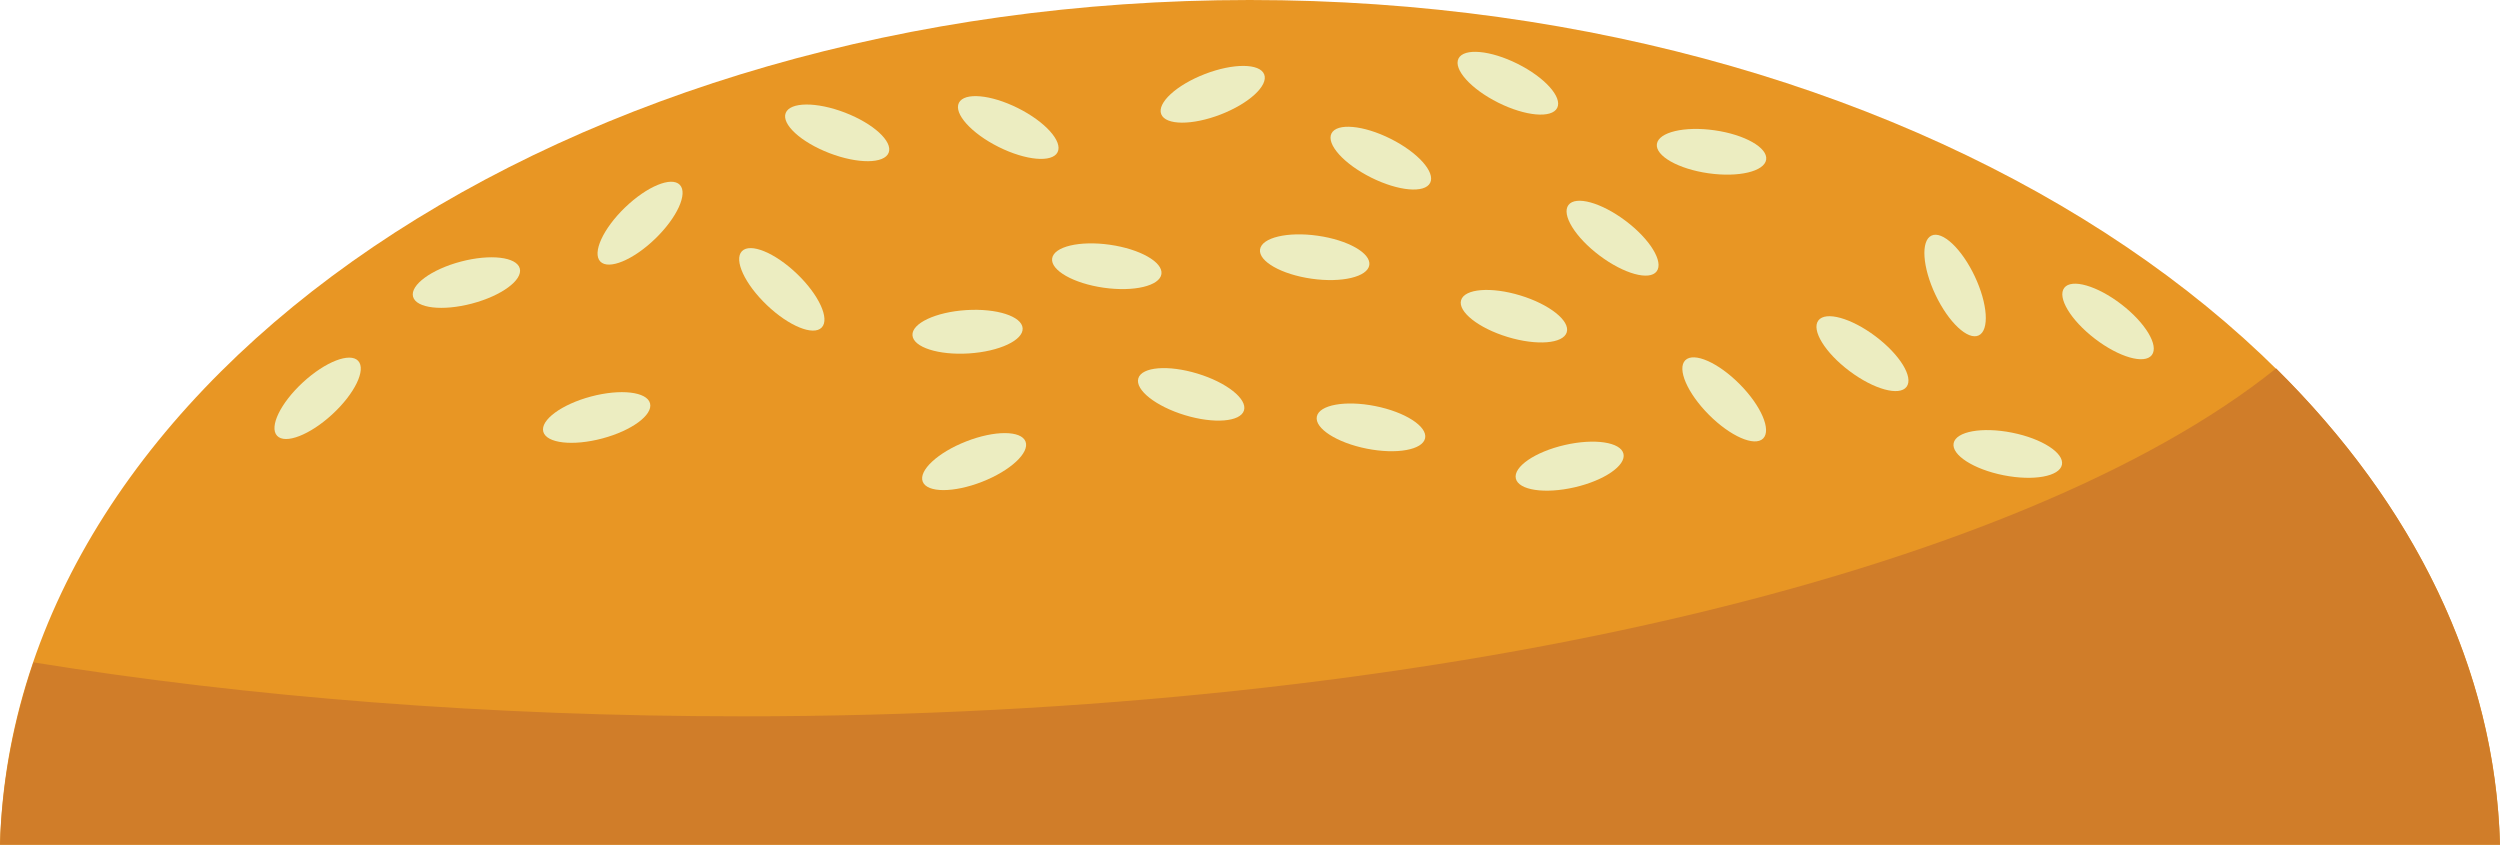 <?xml version="1.0" encoding="utf-8"?>
<!-- Generator: Adobe Illustrator 19.1.0, SVG Export Plug-In . SVG Version: 6.00 Build 0)  -->
<svg version="1.1" id="Layer_1" xmlns="http://www.w3.org/2000/svg" xmlns:xlink="http://www.w3.org/1999/xlink" x="0px" y="0px"
	 viewBox="0 0 403.1 136.2" style="enable-background:new 0 0 403.1 136.2;" xml:space="preserve">
<style type="text/css">
	.st0{fill:#E89624;}
	.st1{fill:#D07D29;}
	.st2{fill:#ECEDC1;}
</style>
<g>
	<path class="st0" d="M201.5,0C91.4,0,2,60.7,0,136.2h403.1C401.1,60.7,311.6,0,201.5,0z"/>
	<path class="st1" d="M367,59.4c-41.1,33-136.4,56.1-247.3,56.1c-40.9,0-79.6-3.1-114.3-8.7c-3.2,9.5-5.1,19.3-5.4,29.4h403.1
		C402.3,107.7,389.1,81.3,367,59.4z"/>
	<ellipse transform="matrix(0.695 0.72 -0.72 0.695 57.328 -63.269)" class="st2" cx="103.2" cy="35.9" rx="3.5" ry="8.9"/>
	
		<ellipse transform="matrix(6.368563e-02 0.998 -0.998 6.368563e-02 199.467 -105.602)" class="st2" cx="156" cy="53.5" rx="3.5" ry="8.9"/>
	<ellipse transform="matrix(0.364 0.931 -0.931 0.364 169.28 -98.856)" class="st2" cx="157" cy="74.5" rx="3.5" ry="8.9"/>
	
		<ellipse transform="matrix(-0.291 0.957 -0.957 -0.291 363.726 -167.741)" class="st2" cx="244" cy="50.8" rx="3.5" ry="8.9"/>
	
		<ellipse transform="matrix(-0.291 0.957 -0.957 -0.291 308.704 -101.678)" class="st2" cx="192" cy="63.5" rx="3.5" ry="8.9"/>
	
		<ellipse transform="matrix(-0.709 0.705 -0.705 -0.709 520.585 -85.864)" class="st2" cx="278" cy="64.5" rx="3.5" ry="8.9"/>
	
		<ellipse transform="matrix(-0.195 0.981 -0.981 -0.195 458.686 -230.179)" class="st2" cx="323.8" cy="73.2" rx="3.5" ry="8.9"/>
	
		<ellipse transform="matrix(-0.609 0.793 -0.793 -0.609 587.996 -186.022)" class="st2" cx="339.8" cy="51.9" rx="3.5" ry="8.9"/>
	
		<ellipse transform="matrix(-0.904 0.428 -0.428 -0.904 620.044 -47.149)" class="st2" cx="315.3" cy="46.2" rx="3.5" ry="8.9"/>
	
		<ellipse transform="matrix(-0.195 0.981 -0.981 -0.195 331.781 -134.654)" class="st2" cx="221.2" cy="68.9" rx="3.5" ry="8.9"/>
	<ellipse transform="matrix(0.36 0.933 -0.933 0.36 139.339 -172.671)" class="st2" cx="195.5" cy="15.2" rx="3.5" ry="8.9"/>
	<ellipse transform="matrix(-0.359 0.933 -0.933 -0.359 203.511 -96.814)" class="st2" cx="135" cy="21.5" rx="3.5" ry="8.9"/>
	<ellipse transform="matrix(0.255 0.967 -0.967 0.255 100.028 -38.758)" class="st2" cx="75.2" cy="45.5" rx="3.5" ry="8.9"/>
	
		<ellipse transform="matrix(-0.691 0.723 -0.723 -0.691 246.886 -12.314)" class="st2" cx="126.1" cy="46.6" rx="3.5" ry="8.9"/>
	
		<ellipse transform="matrix(0.224 0.975 -0.975 0.224 269.596 -188.528)" class="st2" cx="253.2" cy="75.1" rx="3.5" ry="8.9"/>
	
		<ellipse transform="matrix(-0.447 0.894 -0.894 -0.447 253.579 -115.418)" class="st2" cx="162.4" cy="20.6" rx="3.5" ry="8.9"/>
	
		<ellipse transform="matrix(-0.447 0.894 -0.894 -0.447 344.898 -162.018)" class="st2" cx="222.5" cy="25.5" rx="3.5" ry="8.9"/>
	
		<ellipse transform="matrix(-0.447 0.894 -0.894 -0.447 363.816 -197.79)" class="st2" cx="243" cy="13.5" rx="3.5" ry="8.9"/>
	<ellipse transform="matrix(-0.141 0.99 -0.99 -0.141 339.138 -245.311)" class="st2" cx="276" cy="24.5" rx="3.5" ry="8.9"/>
	
		<ellipse transform="matrix(-0.601 0.799 -0.799 -0.601 447.03 -146.196)" class="st2" cx="260" cy="38.5" rx="3.5" ry="8.9"/>
	
		<ellipse transform="matrix(-0.601 0.799 -0.799 -0.601 526.485 -148.54)" class="st2" cx="300.3" cy="57.2" rx="3.5" ry="8.9"/>
	<ellipse transform="matrix(-0.141 0.99 -0.99 -0.141 246.197 -127.724)" class="st2" cx="178.5" cy="43" rx="3.5" ry="8.9"/>
	<ellipse transform="matrix(-0.141 0.99 -0.99 -0.141 282.956 -162.554)" class="st2" cx="212" cy="41.5" rx="3.5" ry="8.9"/>
	<ellipse transform="matrix(0.257 0.967 -0.967 0.257 136.464 -42.98)" class="st2" cx="96.2" cy="67.2" rx="3.5" ry="8.9"/>
	<ellipse transform="matrix(0.678 0.735 -0.735 0.678 63.688 -16.934)" class="st2" cx="51.2" cy="64.2" rx="3.5" ry="8.9"/>
</g>
</svg>
